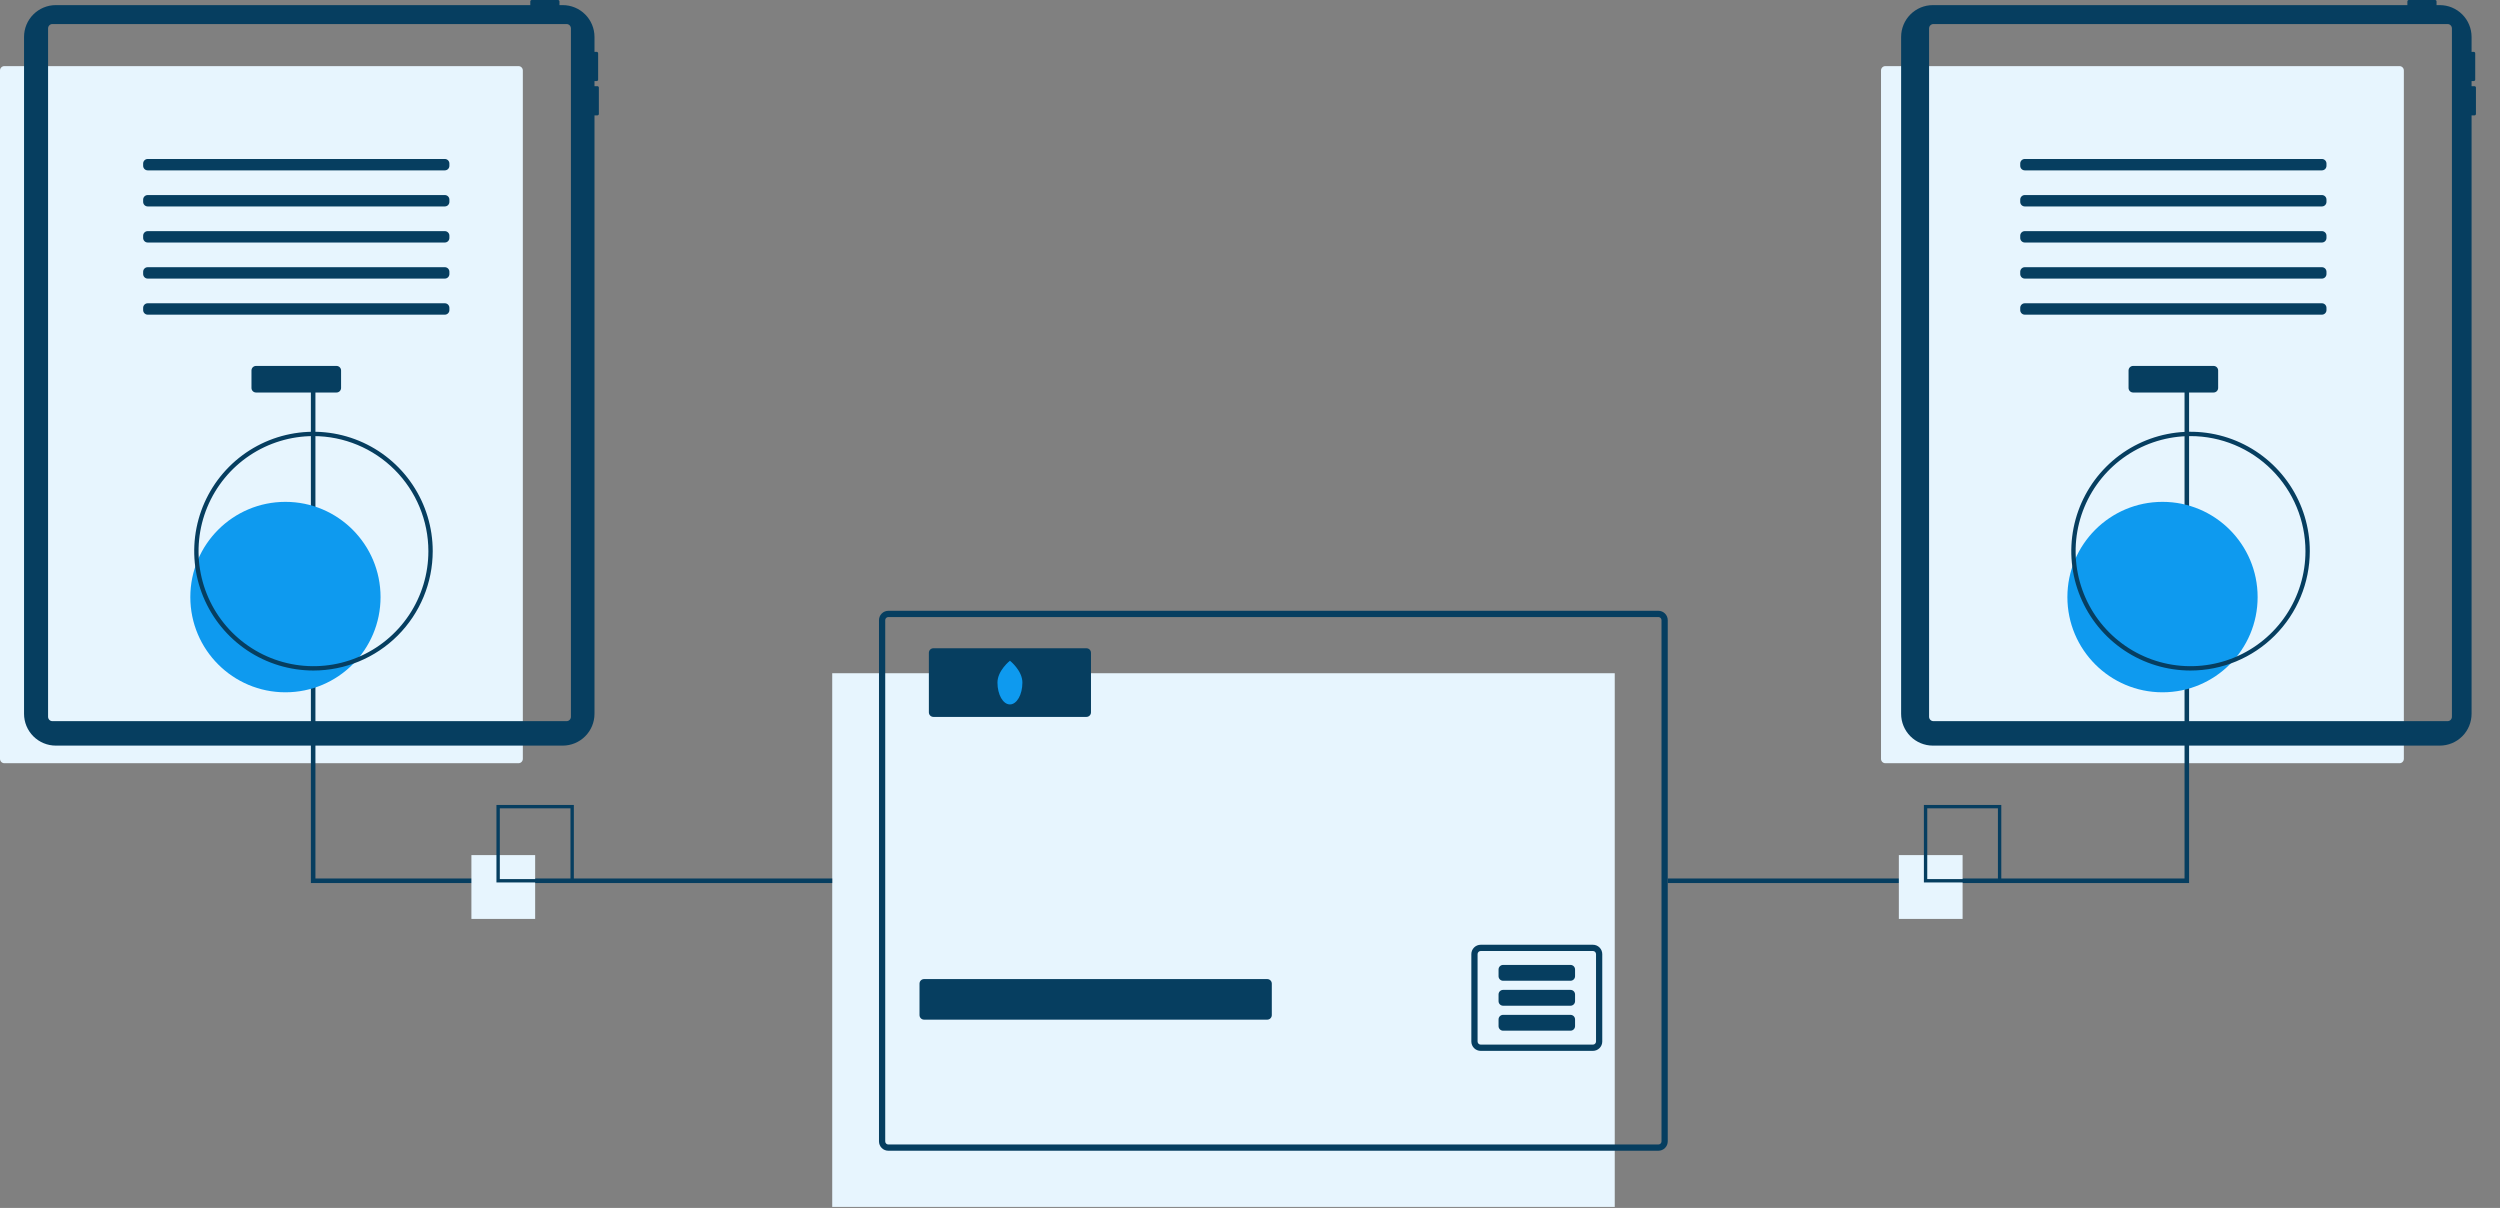 <svg width="416" height="201" viewBox="0 0 416 201" fill="none" xmlns="http://www.w3.org/2000/svg">
    <rect x="0" y="0" width="416" height="201" fill="#808080" stroke="none"/>
    <g clip-path="url(#clip0)">
        <path d="M86.278 11H0.722C0.323 11 0 11.325 0 11.726V126.274C0 126.675 0.323 127 0.722 127H86.278C86.677 127 87 126.675 87 126.274V11.726C87 11.325 86.677 11 86.278 11Z" fill="#E7F5FE"/>
        <path d="M399.278 11H313.722C313.323 11 313 11.325 313 11.726V126.274C313 126.675 313.323 127 313.722 127H399.278C399.677 127 400 126.675 400 126.274V11.726C400 11.325 399.677 11 399.278 11Z" fill="#E7F5FE"/>
        <path d="M268.693 112.024H138.482V200.831H268.693V112.024Z" fill="#E7F5FE"/>
        <path d="M275.955 101.636H147.82C147.407 101.637 147.011 101.801 146.72 102.093C146.428 102.385 146.263 102.782 146.263 103.195V189.924C146.263 190.129 146.303 190.332 146.381 190.521C146.46 190.71 146.574 190.882 146.719 191.027C146.863 191.171 147.035 191.286 147.224 191.364C147.413 191.443 147.615 191.483 147.82 191.483H275.955C276.16 191.483 276.362 191.443 276.551 191.364C276.74 191.286 276.912 191.171 277.056 191.027C277.201 190.882 277.316 190.71 277.394 190.521C277.472 190.332 277.512 190.129 277.512 189.924V103.195C277.512 102.782 277.347 102.385 277.056 102.093C276.764 101.801 276.368 101.637 275.955 101.636ZM276.474 189.924C276.475 189.993 276.461 190.06 276.435 190.123C276.409 190.187 276.371 190.244 276.323 190.292C276.275 190.341 276.217 190.379 276.154 190.405C276.091 190.431 276.024 190.444 275.955 190.444H147.82C147.752 190.444 147.684 190.431 147.621 190.405C147.558 190.379 147.501 190.341 147.452 190.292C147.404 190.244 147.366 190.187 147.34 190.123C147.314 190.06 147.301 189.993 147.301 189.924V103.195C147.301 103.057 147.356 102.925 147.453 102.828C147.55 102.73 147.682 102.675 147.82 102.675H275.955C276.093 102.675 276.225 102.73 276.322 102.828C276.419 102.925 276.474 103.057 276.474 103.195V189.924Z" fill="#063E60"/>
        <path d="M210.871 162.919H153.765C153.346 162.919 153.007 163.259 153.007 163.677V168.912C153.007 169.331 153.346 169.67 153.765 169.67H210.871C211.289 169.67 211.628 169.331 211.628 168.912V163.677C211.628 163.259 211.289 162.919 210.871 162.919Z" fill="#063E60"/>
        <path d="M265.06 157.207H246.388C246.183 157.207 245.981 157.247 245.792 157.325C245.603 157.404 245.431 157.519 245.287 157.663C245.142 157.808 245.027 157.98 244.949 158.169C244.871 158.358 244.831 158.561 244.831 158.766V173.306C244.831 173.511 244.871 173.713 244.949 173.902C245.027 174.091 245.142 174.263 245.287 174.408C245.431 174.553 245.603 174.668 245.792 174.746C245.981 174.824 246.183 174.865 246.388 174.865H265.06C265.265 174.865 265.467 174.824 265.656 174.746C265.845 174.668 266.017 174.553 266.161 174.408C266.306 174.263 266.42 174.091 266.499 173.902C266.577 173.713 266.617 173.511 266.617 173.306V158.766C266.617 158.561 266.577 158.358 266.499 158.169C266.42 157.98 266.306 157.808 266.161 157.663C266.017 157.519 265.845 157.404 265.656 157.325C265.467 157.247 265.265 157.207 265.06 157.207ZM265.579 173.306C265.579 173.444 265.524 173.576 265.427 173.673C265.33 173.77 265.198 173.825 265.06 173.825H246.388C246.25 173.825 246.118 173.77 246.021 173.673C245.924 173.576 245.869 173.444 245.869 173.306V158.766C245.868 158.697 245.882 158.63 245.908 158.566C245.934 158.503 245.972 158.446 246.02 158.398C246.068 158.349 246.126 158.311 246.189 158.285C246.252 158.259 246.319 158.246 246.388 158.246H265.06C265.128 158.246 265.196 158.259 265.259 158.285C265.322 158.311 265.379 158.349 265.428 158.398C265.476 158.446 265.514 158.503 265.54 158.566C265.566 158.63 265.579 158.697 265.579 158.766V173.306Z" fill="#063E60"/>
        <path d="M261.331 160.562H250.117C249.698 160.562 249.359 160.902 249.359 161.32V162.44C249.359 162.859 249.698 163.199 250.117 163.199H261.331C261.75 163.199 262.089 162.859 262.089 162.44V161.32C262.089 160.902 261.75 160.562 261.331 160.562Z" fill="#063E60"/>
        <path d="M261.331 164.717H250.117C249.698 164.717 249.359 165.056 249.359 165.475V166.595C249.359 167.014 249.698 167.353 250.117 167.353H261.331C261.75 167.353 262.089 167.014 262.089 166.595V165.475C262.089 165.056 261.75 164.717 261.331 164.717Z" fill="#063E60"/>
        <path d="M261.331 168.871H250.117C249.698 168.871 249.359 169.211 249.359 169.63V170.75C249.359 171.168 249.698 171.508 250.117 171.508H261.331C261.75 171.508 262.089 171.168 262.089 170.75V169.63C262.089 169.211 261.75 168.871 261.331 168.871Z" fill="#063E60"/>
        <path d="M180.782 107.869H155.321C154.903 107.869 154.564 108.209 154.564 108.627V118.536C154.564 118.955 154.903 119.294 155.321 119.294H180.782C181.2 119.294 181.54 118.955 181.54 118.536V108.627C181.54 108.209 181.2 107.869 180.782 107.869Z" fill="#063E60"/>
        <path d="M170.127 113.582C170.127 115.589 169.198 117.217 168.052 117.217C166.906 117.217 165.977 115.589 165.977 113.582C165.977 111.574 168.052 109.946 168.052 109.946C168.052 109.946 170.127 111.574 170.127 113.582Z" fill="#0E9AEF"/>
        <path d="M364.264 61.376H363.507V146.18H277.512V146.939H364.264V61.376Z" fill="#063E60"/>
        <path d="M138.482 146.939H51.73V61.376H52.487V146.18H138.482V146.939Z" fill="#063E60"/>
        <path fill-rule="evenodd" clip-rule="evenodd" d="M411.269 14.339H411.754C411.786 14.339 411.818 14.345 411.847 14.358C411.877 14.37 411.903 14.388 411.926 14.41C411.948 14.433 411.966 14.46 411.979 14.489C411.991 14.519 411.997 14.55 411.997 14.582V18.957C411.997 19.021 411.971 19.083 411.926 19.129C411.88 19.174 411.819 19.2 411.754 19.2H411.269V118.777C411.269 119.472 411.132 120.16 410.866 120.802C410.601 121.445 410.211 122.028 409.72 122.52C409.229 123.011 408.646 123.401 408.005 123.667C407.364 123.933 406.676 124.07 405.982 124.07H321.633C320.938 124.07 320.251 123.933 319.609 123.667C318.968 123.401 318.385 123.011 317.894 122.52C317.403 122.028 317.014 121.445 316.748 120.802C316.483 120.16 316.346 119.472 316.346 118.777V6.143C316.346 5.448 316.483 4.76 316.748 4.118C317.014 3.476 317.403 2.892 317.894 2.401C318.385 1.909 318.968 1.519 319.609 1.253C320.251 0.987 320.938 0.851 321.633 0.851H400.587V0.243C400.587 0.179 400.612 0.117 400.658 0.071C400.703 0.026 400.765 -1.52588e-05 400.83 -1.52588e-05H405.199C405.264 -1.52588e-05 405.326 0.026 405.371 0.071C405.417 0.117 405.442 0.179 405.442 0.243V0.851H405.982C406.676 0.851 407.364 0.987 408.005 1.253C408.646 1.519 409.229 1.909 409.72 2.401C410.211 2.892 410.601 3.476 410.866 4.118C411.132 4.76 411.269 5.448 411.269 6.143V8.628H411.633C411.697 8.628 411.759 8.653 411.805 8.699C411.85 8.745 411.876 8.806 411.876 8.871V13.245C411.876 13.31 411.85 13.372 411.805 13.417C411.759 13.463 411.697 13.489 411.633 13.489H411.269V14.339ZM321.722 4H407.278C407.677 4 408 4.325 408 4.726V119.274C408 119.675 407.677 120 407.278 120H321.722C321.323 120 321 119.675 321 119.274V4.726C321 4.325 321.323 4 321.722 4Z" fill="#063E60"/>
        <path d="M368.343 60.891H354.949C354.53 60.891 354.191 61.23 354.191 61.649V64.555C354.191 64.974 354.53 65.314 354.949 65.314H368.343C368.761 65.314 369.1 64.974 369.1 64.555V61.649C369.1 61.23 368.761 60.891 368.343 60.891Z" fill="#063E60"/>
        <path d="M386.368 26.454H336.924C336.505 26.454 336.166 26.793 336.166 27.212V27.591C336.166 28.01 336.505 28.349 336.924 28.349H386.368C386.786 28.349 387.125 28.01 387.125 27.591V27.212C387.125 26.793 386.786 26.454 386.368 26.454Z" fill="#063E60"/>
        <path d="M386.368 32.457H336.924C336.505 32.457 336.166 32.796 336.166 33.215V33.594C336.166 34.013 336.505 34.352 336.924 34.352H386.368C386.786 34.352 387.125 34.013 387.125 33.594V33.215C387.125 32.796 386.786 32.457 386.368 32.457Z" fill="#063E60"/>
        <path d="M386.368 38.459H336.924C336.505 38.459 336.166 38.799 336.166 39.218V39.596C336.166 40.015 336.505 40.355 336.924 40.355H386.368C386.786 40.355 387.125 40.015 387.125 39.596V39.218C387.125 38.799 386.786 38.459 386.368 38.459Z" fill="#063E60"/>
        <path d="M386.368 44.462H336.924C336.505 44.462 336.166 44.802 336.166 45.221V45.599C336.166 46.018 336.505 46.358 336.924 46.358H386.368C386.786 46.358 387.125 46.018 387.125 45.599V45.221C387.125 44.802 386.786 44.462 386.368 44.462Z" fill="#063E60"/>
        <path d="M386.368 50.465H336.924C336.505 50.465 336.166 50.805 336.166 51.224V51.602C336.166 52.021 336.505 52.361 336.924 52.361H386.368C386.786 52.361 387.125 52.021 387.125 51.602V51.224C387.125 50.805 386.786 50.465 386.368 50.465Z" fill="#063E60"/>
        <path d="M359.842 115.199C368.583 115.199 375.669 108.105 375.669 99.354C375.669 90.603 368.583 83.509 359.842 83.509C351.1 83.509 344.014 90.603 344.014 99.354C344.014 108.105 351.1 115.199 359.842 115.199Z" fill="#0E9AEF"/>
        <path d="M364.507 111.576C360.582 111.576 356.745 110.41 353.482 108.228C350.219 106.045 347.675 102.942 346.173 99.312C344.671 95.682 344.278 91.688 345.044 87.834C345.81 83.981 347.7 80.441 350.475 77.663C353.25 74.885 356.786 72.993 360.635 72.226C364.485 71.46 368.475 71.853 372.101 73.356C375.727 74.86 378.826 77.406 381.006 80.673C383.187 83.94 384.351 87.781 384.351 91.71C384.345 96.977 382.252 102.026 378.532 105.75C374.812 109.475 369.768 111.57 364.507 111.576ZM364.507 72.567C360.725 72.567 357.028 73.689 353.883 75.793C350.738 77.896 348.287 80.886 346.84 84.384C345.393 87.882 345.014 91.731 345.752 95.445C346.49 99.158 348.311 102.569 350.985 105.246C353.66 107.923 357.067 109.747 360.776 110.485C364.486 111.224 368.33 110.845 371.825 109.396C375.319 107.947 378.305 105.493 380.406 102.345C382.508 99.197 383.629 95.496 383.629 91.71C383.623 86.635 381.607 81.769 378.022 78.18C374.437 74.591 369.577 72.572 364.507 72.567Z" fill="#063E60"/>
        <path fill-rule="evenodd" clip-rule="evenodd" d="M98.923 14.339H99.409C99.44 14.339 99.472 14.345 99.501 14.358C99.531 14.37 99.558 14.388 99.58 14.41C99.603 14.433 99.621 14.46 99.633 14.489C99.645 14.519 99.651 14.55 99.651 14.582V18.957C99.651 19.021 99.626 19.083 99.58 19.129C99.535 19.174 99.473 19.2 99.409 19.2H98.923V118.777C98.923 119.472 98.786 120.16 98.52 120.802C98.255 121.445 97.865 122.028 97.374 122.52C96.883 123.011 96.301 123.401 95.659 123.667C95.018 123.933 94.33 124.07 93.636 124.07H9.287C8.593 124.07 7.905 123.933 7.264 123.667C6.622 123.401 6.039 123.011 5.548 122.52C5.058 122.028 4.668 121.445 4.402 120.802C4.137 120.16 4 119.472 4 118.777V6.143C4 5.448 4.137 4.76 4.402 4.118C4.668 3.476 5.058 2.892 5.548 2.401C6.039 1.909 6.622 1.519 7.264 1.253C7.905 0.987 8.593 0.851 9.287 0.851H88.241V0.243C88.241 0.179 88.267 0.117 88.312 0.071C88.358 0.026 88.419 -2.95118e-05 88.484 -3.05176e-05H92.854C92.918 -2.95118e-05 92.98 0.026 93.025 0.071C93.071 0.117 93.097 0.179 93.097 0.243V0.851H93.636C94.33 0.851 95.018 0.987 95.659 1.253C96.301 1.519 96.883 1.909 97.374 2.401C97.865 2.892 98.255 3.476 98.52 4.118C98.786 4.76 98.923 5.448 98.923 6.143V8.628H99.287C99.352 8.628 99.413 8.653 99.459 8.699C99.504 8.745 99.53 8.806 99.53 8.871V13.245C99.53 13.31 99.504 13.372 99.459 13.417C99.413 13.463 99.352 13.489 99.287 13.489H98.923V14.339ZM8.722 4H94.278C94.677 4 95 4.325 95 4.726V119.274C95 119.675 94.677 120 94.278 120H8.722C8.323 120 8 119.675 8 119.274V4.726C8 4.325 8.323 4 8.722 4Z" fill="#063E60"/>
        <path d="M55.997 60.891H42.603C42.184 60.891 41.845 61.23 41.845 61.649V64.555C41.845 64.974 42.184 65.314 42.603 65.314H55.997C56.415 65.314 56.755 64.974 56.755 64.555V61.649C56.755 61.23 56.415 60.891 55.997 60.891Z" fill="#063E60"/>
        <path d="M74.022 26.454H24.578C24.16 26.454 23.82 26.793 23.82 27.212V27.591C23.82 28.01 24.16 28.349 24.578 28.349H74.022C74.44 28.349 74.779 28.01 74.779 27.591V27.212C74.779 26.793 74.44 26.454 74.022 26.454Z" fill="#063E60"/>
        <path d="M74.022 32.457H24.578C24.16 32.457 23.82 32.796 23.82 33.215V33.594C23.82 34.013 24.16 34.352 24.578 34.352H74.022C74.44 34.352 74.779 34.013 74.779 33.594V33.215C74.779 32.796 74.44 32.457 74.022 32.457Z" fill="#063E60"/>
        <path d="M74.022 38.459H24.578C24.16 38.459 23.82 38.799 23.82 39.218V39.596C23.82 40.015 24.16 40.355 24.578 40.355H74.022C74.44 40.355 74.779 40.015 74.779 39.596V39.218C74.779 38.799 74.44 38.459 74.022 38.459Z" fill="#063E60"/>
        <path d="M74.022 44.462H24.578C24.16 44.462 23.82 44.802 23.82 45.221V45.599C23.82 46.018 24.16 46.358 24.578 46.358H74.022C74.44 46.358 74.779 46.018 74.779 45.599V45.221C74.779 44.802 74.44 44.462 74.022 44.462Z" fill="#063E60"/>
        <path d="M74.022 50.465H24.578C24.16 50.465 23.82 50.805 23.82 51.224V51.602C23.82 52.021 24.16 52.361 24.578 52.361H74.022C74.44 52.361 74.779 52.021 74.779 51.602V51.224C74.779 50.805 74.44 50.465 74.022 50.465Z" fill="#063E60"/>
        <path d="M47.496 115.199C56.237 115.199 63.323 108.105 63.323 99.354C63.323 90.603 56.237 83.509 47.496 83.509C38.755 83.509 31.669 90.603 31.669 99.354C31.669 108.105 38.755 115.199 47.496 115.199Z" fill="#0E9AEF"/>
        <path d="M52.161 111.576C48.236 111.576 44.4 110.41 41.136 108.228C37.873 106.045 35.33 102.942 33.828 99.312C32.326 95.682 31.933 91.688 32.698 87.834C33.464 83.981 35.354 80.441 38.129 77.663C40.904 74.885 44.44 72.993 48.29 72.226C52.139 71.46 56.129 71.853 59.755 73.356C63.381 74.86 66.48 77.406 68.66 80.673C70.841 83.94 72.005 87.781 72.005 91.71C71.999 96.977 69.906 102.026 66.186 105.75C62.466 109.475 57.422 111.57 52.161 111.576ZM52.161 72.567C48.379 72.567 44.682 73.689 41.537 75.793C38.393 77.896 35.942 80.886 34.494 84.384C33.047 87.882 32.668 91.731 33.406 95.445C34.144 99.158 35.965 102.569 38.639 105.246C41.314 107.923 44.721 109.747 48.43 110.485C52.14 111.224 55.985 110.845 59.479 109.396C62.973 107.947 65.959 105.493 68.061 102.345C70.162 99.197 71.283 95.496 71.283 91.71C71.278 86.635 69.261 81.769 65.676 78.18C62.091 74.591 57.231 72.572 52.161 72.567Z" fill="#063E60"/>
        <path d="M89.049 142.289H78.442V152.908H89.049V142.289Z" fill="#E7F5FE"/>
        <path d="M95.489 146.84H82.609V133.946H95.489V146.84ZM83.169 146.279H94.929V134.506H83.169V146.279Z" fill="#063E60"/>
        <path d="M326.576 142.289H315.968V152.908H326.576V142.289Z" fill="#E7F5FE"/>
        <path d="M333.016 146.84H320.135V133.946H333.016V146.84ZM320.695 146.279H332.456V134.506H320.695V146.279Z" fill="#063E60"/>
    </g>
    <defs>
        <clipPath id="clip0">
            <rect width="416" height="201" fill="white"/>
        </clipPath>
    </defs>
</svg>